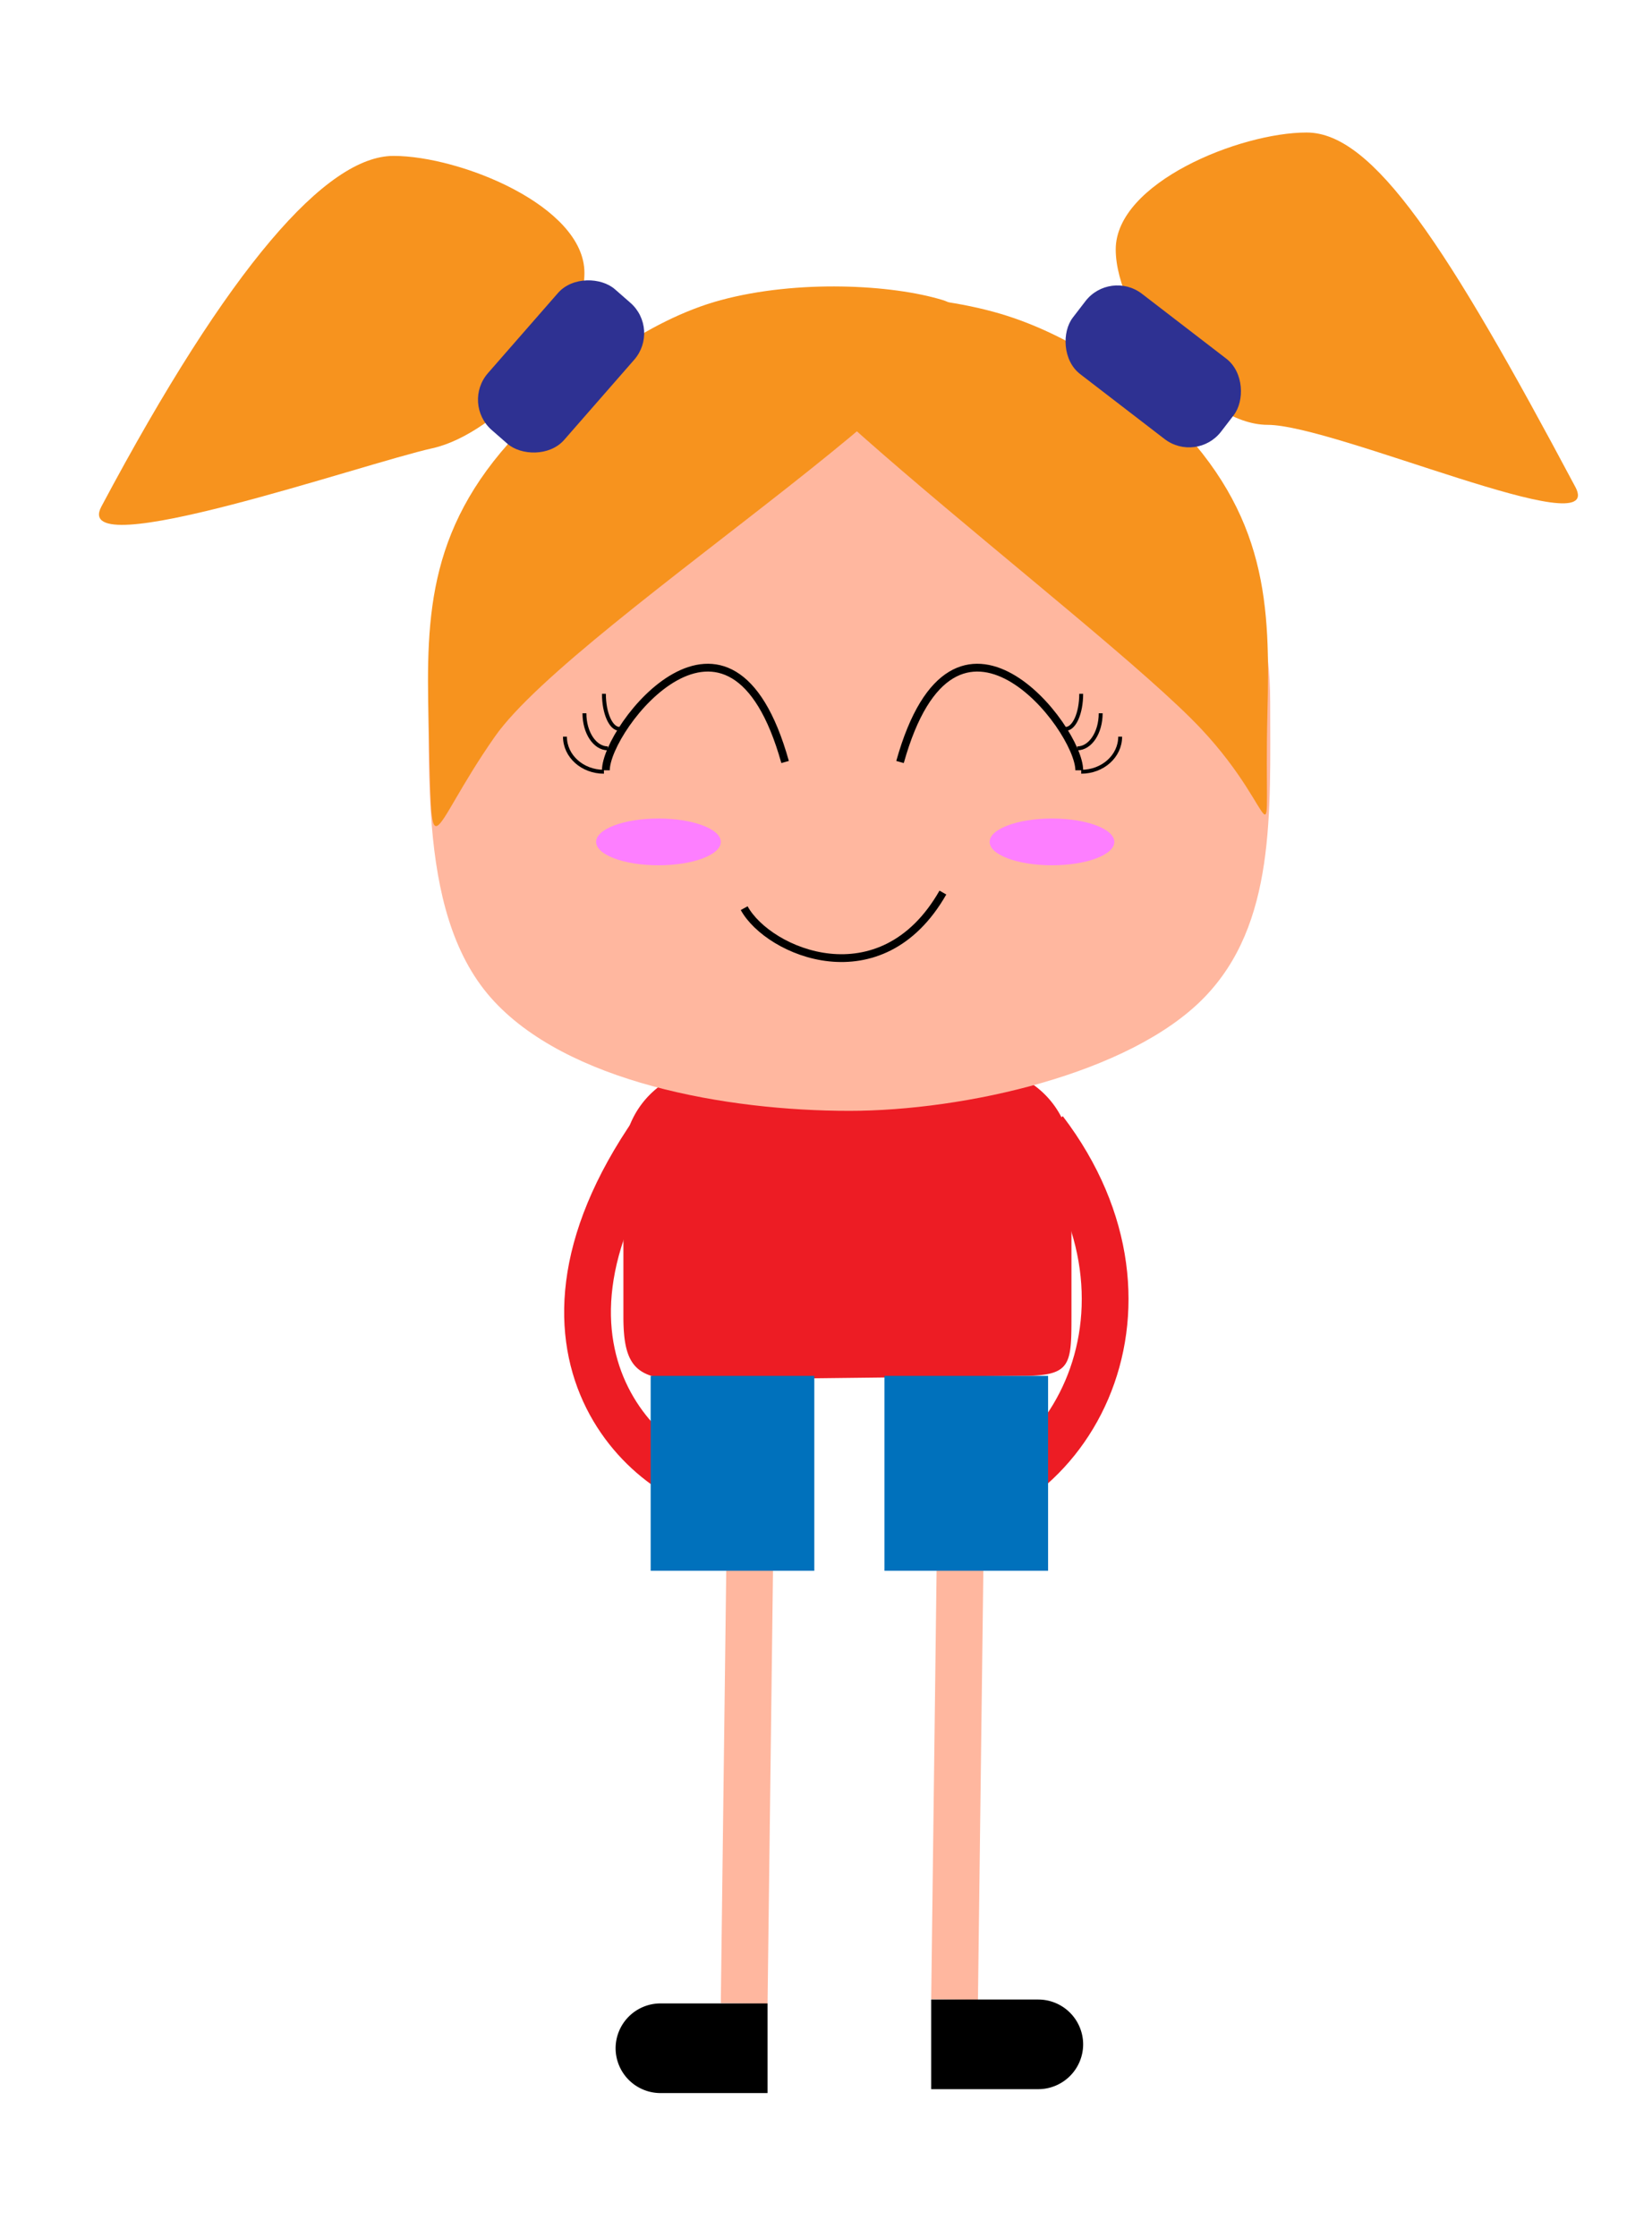 <svg id="Layer_1" data-name="Layer 1" xmlns="http://www.w3.org/2000/svg" width="424" height="574" viewBox="0 0 424 574"><defs><style>.cls-1,.cls-2,.cls-6,.cls-7{fill:none;stroke-miterlimit:10;}.cls-1{stroke:#ffb79f;}.cls-1,.cls-2{stroke-width:12px;}.cls-2{stroke:#ed1c24;}.cls-3{fill:#ed1c24;}.cls-4{fill:#ffb79f;}.cls-5{fill:#f7931e;}.cls-6,.cls-7{stroke:#000;}.cls-6{stroke-width:2px;}.cls-8{fill:#fd7fff;}.cls-9{fill:#2e3192;}.cls-10{fill:#0071bc;}</style></defs><title>Artboard 1</title><line class="cls-1" x1="247" y1="354" x2="245" y2="513"/><path d="M239,513h27.5A11.53,11.53,0,0,1,278,524.5h0A11.53,11.53,0,0,1,266.5,536H239"/><line class="cls-1" x1="193" y1="355" x2="191" y2="514"/><path d="M197,514H169.5A11.53,11.53,0,0,0,158,525.5h0A11.53,11.53,0,0,0,169.5,537H197"/><path class="cls-2" d="M268,290c35,46,6.13,98.54-36,99"/><path class="cls-2" d="M168,290c-41,59,1.65,93,21,93"/><path class="cls-3" d="M262,353l-86,1c-12.76,0-16-3.44-16-16.2V297.2A23.27,23.27,0,0,1,183.2,274h68.6A23.27,23.27,0,0,1,275,297.2v40.6C275,350.56,274.76,353,262,353Z"/><path class="cls-4" d="M326,180c0,28.53,1.47,57.08-17,76-19.07,19.54-61.54,29-91,29-31.33,0-72.76-7.24-92-29-10-11.33-13.77-27.28-15.17-44.05-.89-10.64-.83-21.61-.83-31.95,0-58,50-105,108-105S326,122,326,180Z"/><path class="cls-5" d="M110,185c1,41-.71,29.3,17,4C148,159,268.76,85.23,242,77c-13-4-37.25-5.32-57,0-19,5.12-37.64,19.64-50,32C109.81,134.19,109.33,157.39,110,185Z"/><path class="cls-5" d="M325.29,183c-1,41,4.15,26.52-17,4C282,159,168,76,196,76c15.22,0,37.68-1.8,59,4,17.37,4.72,34,15.69,45.29,27C325.48,132.19,326,155.39,325.29,183Z"/><path class="cls-6" d="M155.5,197.63c0-10.91,32-52.13,46-2.13"/><path class="cls-7" d="M145,189c0,5,4.47,9,10,9"/><path class="cls-7" d="M150,183c0,5,2.68,9,6,9"/><path class="cls-7" d="M155,178c0,5,1.79,9,4,9"/><path class="cls-6" d="M277,197.63c0-10.91-32-52.13-46-2.13"/><path class="cls-7" d="M287.5,189c0,5-4.47,9-10,9"/><path class="cls-7" d="M282.5,183c0,5-2.68,9-6,9"/><path class="cls-7" d="M277.5,178c0,5-1.79,9-4,9"/><path class="cls-6" d="M191,233c6.24,11.35,35.16,23.73,51-4"/><ellipse class="cls-8" cx="270" cy="216" rx="16" ry="6"/><ellipse class="cls-8" cx="169" cy="216" rx="16" ry="6"/><path class="cls-5" d="M26,130c-8,15.11,67-11,85-15,16.71-3.71,39-27.88,39-45s-31.88-30-49-30S59,68,26,130Z"/><path class="cls-5" d="M404.36,125c8,15.11-61.88-16-79-16s-39-27.88-39-45,31.88-30,49-30S371.36,63,404.36,125Z"/><rect class="cls-9" x="120" y="81" width="48" height="26" rx="10.35" ry="10.35" transform="translate(-21.54 140.56) rotate(-48.84)"/><rect class="cls-9" x="272" y="81" width="48" height="26" rx="10.35" ry="10.35" transform="translate(118.65 -160.95) rotate(37.56)"/><rect class="cls-10" x="167" y="353" width="42" height="50"/><rect class="cls-10" x="227" y="353" width="42" height="50"/></svg>
